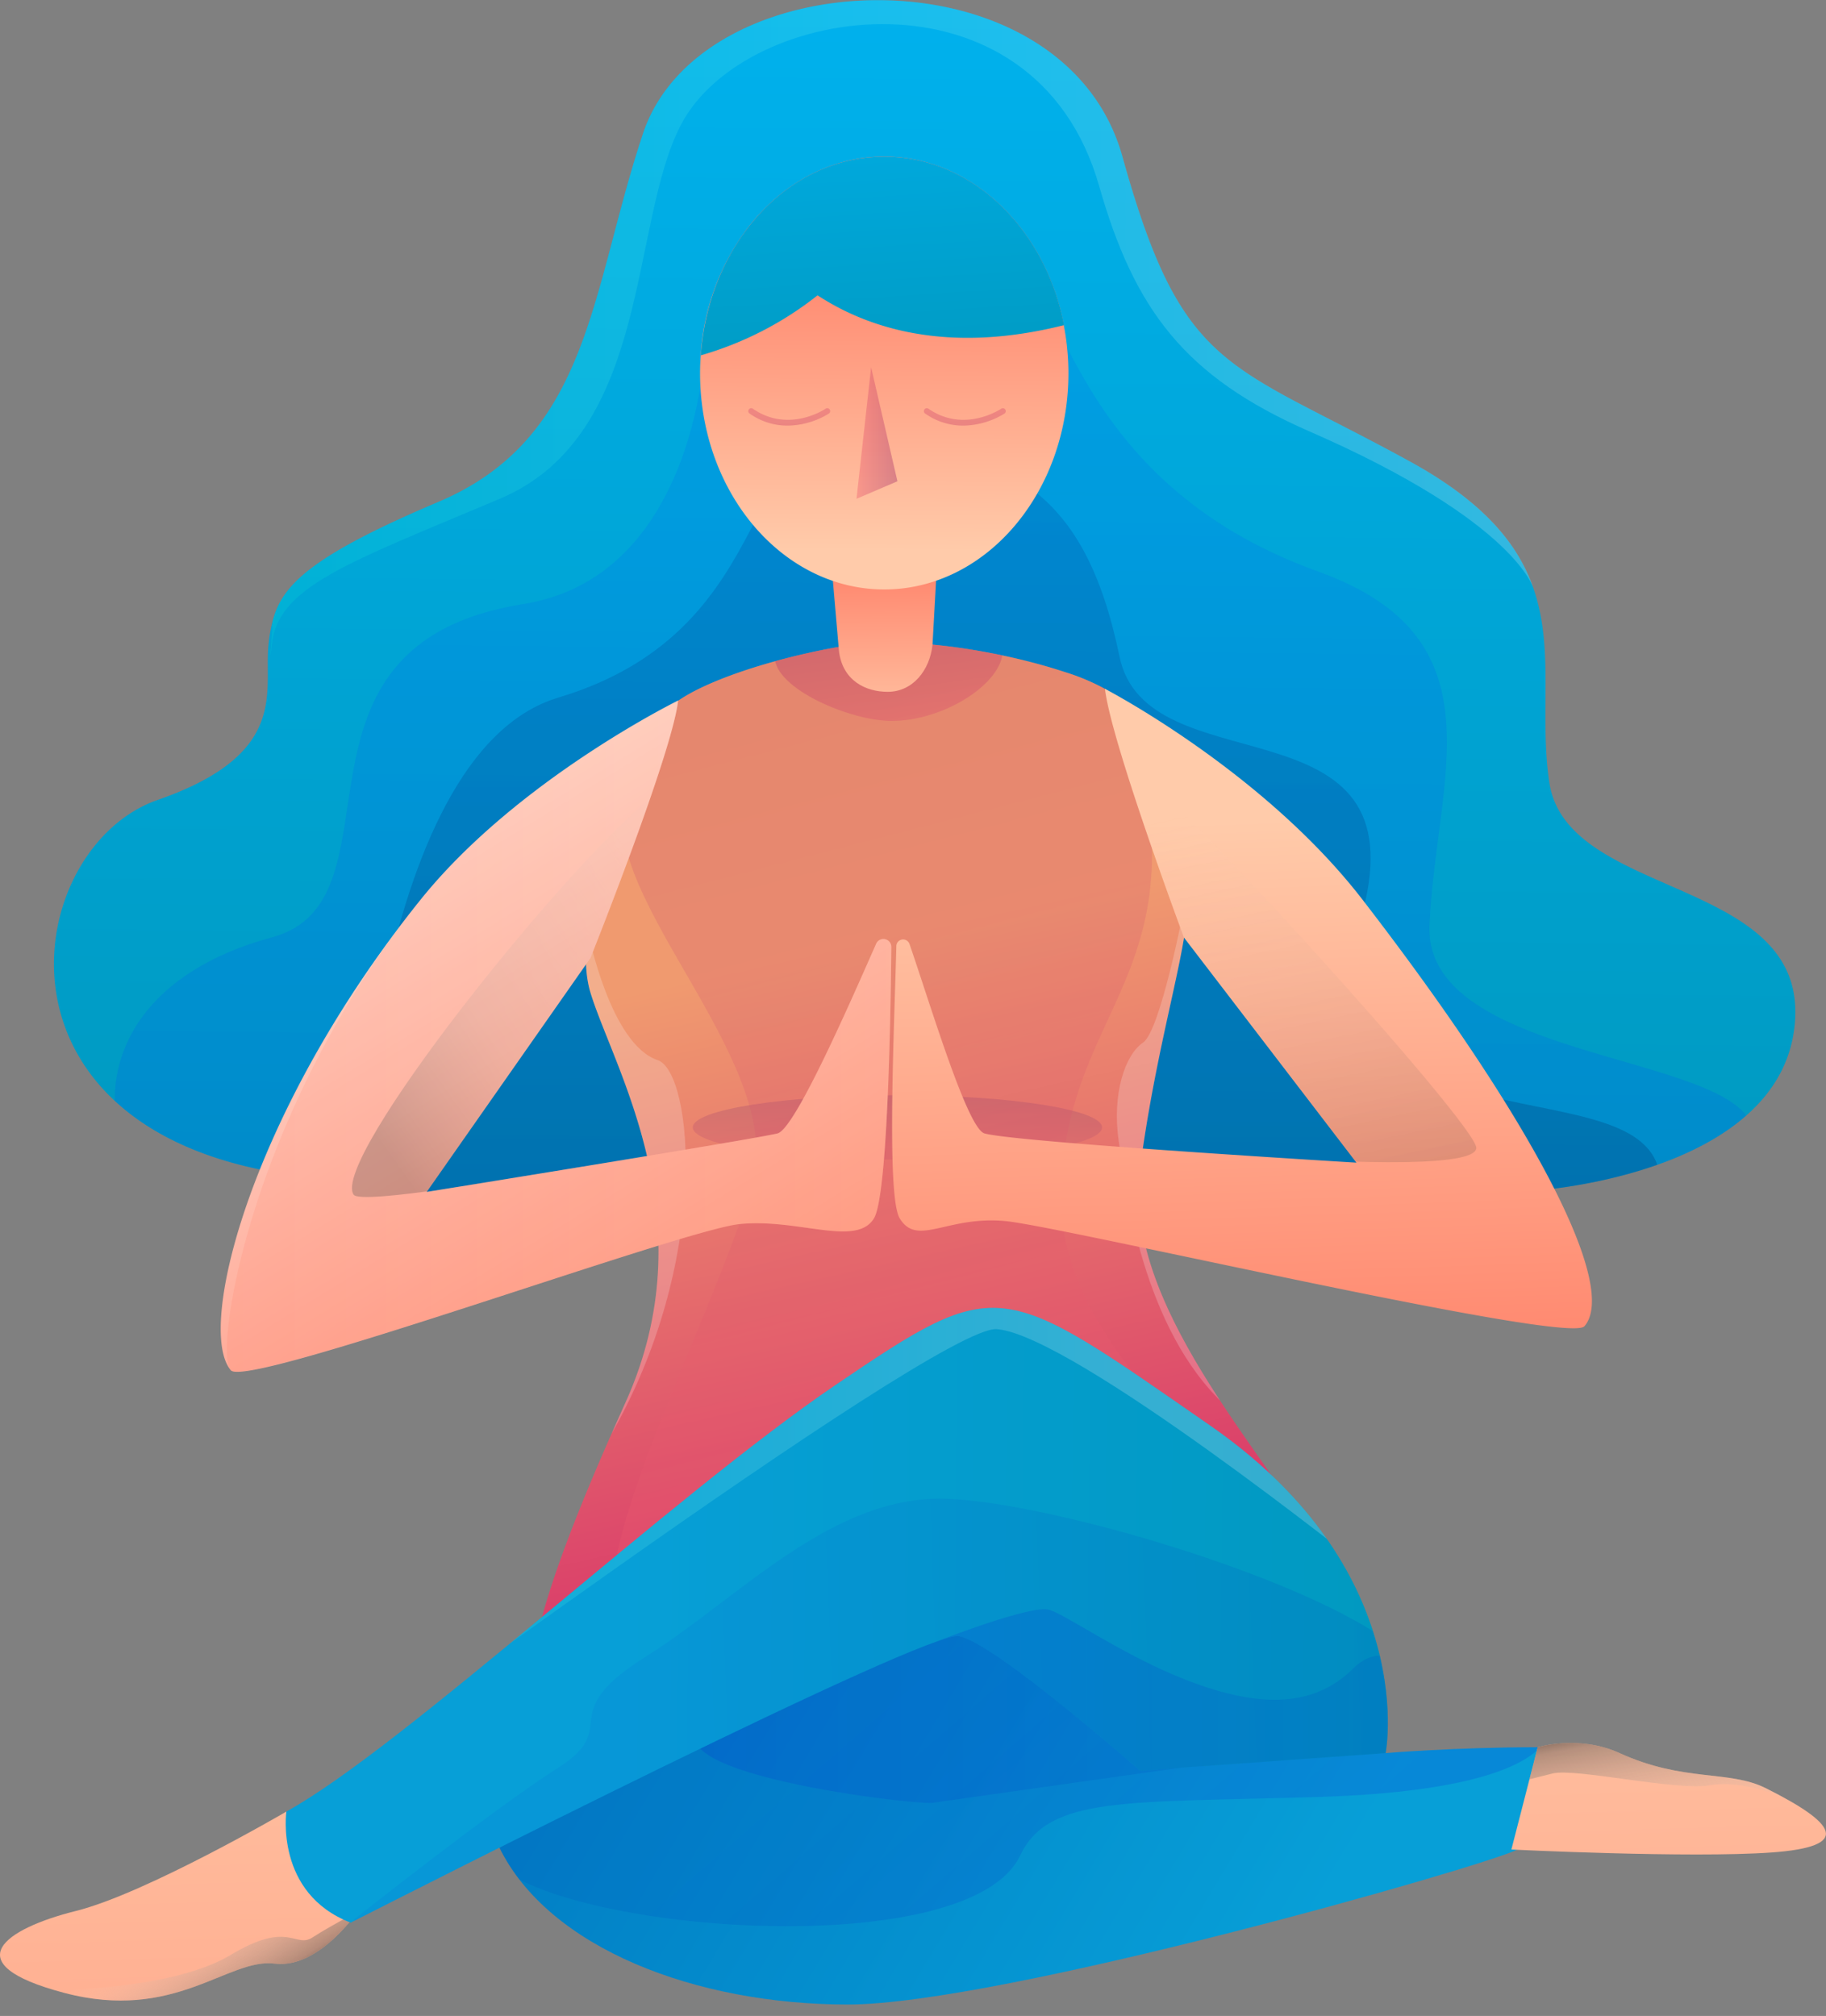 <svg xmlns="http://www.w3.org/2000/svg" xmlns:xlink="http://www.w3.org/1999/xlink" viewBox="0 0 521.07 575.25"><rect x="0" y="0" width="521.07" height="575.25" fill="#808080" stroke="none"/><defs><style>.cls-1{fill:none;}.cls-2{fill:url(#linear-gradient);}.cls-3{fill:url(#linear-gradient-2);}.cls-12,.cls-13,.cls-20,.cls-21,.cls-23,.cls-28,.cls-37,.cls-4,.cls-8,.cls-9{opacity:0.2;}.cls-5{clip-path:url(#clip-path);}.cls-6{fill:url(#linear-gradient-3);}.cls-7{clip-path:url(#clip-path-2);}.cls-8{fill:url(#linear-gradient-4);}.cls-9{fill:url(#linear-gradient-5);}.cls-10{fill:url(#linear-gradient-6);}.cls-11{clip-path:url(#clip-path-3);}.cls-12{fill:url(#linear-gradient-7);}.cls-13{fill:url(#linear-gradient-8);}.cls-14{fill:url(#linear-gradient-9);}.cls-15{fill:url(#linear-gradient-10);}.cls-16{clip-path:url(#clip-path-4);}.cls-17{fill:url(#linear-gradient-11);}.cls-18{fill:url(#linear-gradient-12);}.cls-19{clip-path:url(#clip-path-5);}.cls-20{fill:url(#linear-gradient-13);}.cls-21{fill:url(#linear-gradient-14);}.cls-22,.cls-24,.cls-29,.cls-30{opacity:0.4;}.cls-22{fill:url(#linear-gradient-15);}.cls-23{fill:url(#linear-gradient-16);}.cls-24{fill:url(#linear-gradient-17);}.cls-25{fill:url(#linear-gradient-18);}.cls-26{fill:url(#linear-gradient-19);}.cls-27{fill:url(#linear-gradient-20);}.cls-28{fill:url(#linear-gradient-21);}.cls-29{fill:url(#linear-gradient-22);}.cls-31{fill:url(#linear-gradient-23);}.cls-32{fill:url(#linear-gradient-24);}.cls-33{fill:url(#linear-gradient-25);}.cls-34{fill:url(#linear-gradient-26);}.cls-35{fill:url(#linear-gradient-27);}.cls-36{clip-path:url(#clip-path-7);}.cls-37{fill:url(#linear-gradient-28);}.cls-38{clip-path:url(#clip-path-8);}.cls-39{fill:url(#linear-gradient-29);}.cls-40{clip-path:url(#clip-path-9);}.cls-41{fill:url(#linear-gradient-31);}.cls-42{clip-path:url(#clip-path-10);}.cls-43{fill:url(#linear-gradient-32);}.cls-44{clip-path:url(#clip-path-11);}.cls-45{fill:url(#linear-gradient-33);}</style><linearGradient id="linear-gradient" x1="64.74" y1="295.62" x2="254.35" y2="295.62" gradientUnits="userSpaceOnUse"><stop offset="0" stop-color="#ff826a"/><stop offset="1" stop-color="#ffcbaa"/></linearGradient><linearGradient id="linear-gradient-2" x1="266.54" y1="0.96" x2="263.25" y2="346.57" gradientUnits="userSpaceOnUse"><stop offset="0" stop-color="#00b1ed"/><stop offset="1" stop-color="#0099bf"/></linearGradient><clipPath id="clip-path"><path class="cls-1" d="M183.5,38.05c-15,45.05-15,86.76-58.4,105.12s-46.72,26.69-48.39,40,6.68,31.71-31.7,45S-6.72,321.7,81.72,335.05s63.41,10,95.11,6.68S248.58,325,276.94,330.05s143.5,10,155.18,10,76.76-6.67,80.09-48.39-65.07-35-70.08-68.41,11.68-63.41-40-91.77-64.65-25.15-81.76-86.77C303.64-15.35,200.25-12.21,183.5,38.05Z"/></clipPath><linearGradient id="linear-gradient-3" x1="268.99" y1="63.37" x2="266.03" y2="374.03" gradientUnits="userSpaceOnUse"><stop offset="0" stop-color="#0077ed"/><stop offset="1" stop-color="#004def"/></linearGradient><clipPath id="clip-path-2"><path class="cls-1" d="M512.21,291.67c-3.33,41.72-68.41,48.39-80.09,48.39s-126.81-5-155.18-10-68.41,8.34-100.11,11.68-6.68,6.67-95.11-6.68S6.63,241.61,45,228.26s30-31.7,31.7-45a42.56,42.56,0,0,1,1.14-6.2c2.68-10.13,11-18.49,47.25-33.84,43.39-18.36,43.39-60.07,58.4-105.12,16.76-50.26,120.14-53.4,136.83,6.67,17.12,61.62,30,58.4,81.76,86.77,21.71,11.89,31.35,24.09,35.62,36.69v0c5.92,17.45,1.52,35.69,4.42,55.06C447.14,256.63,515.55,250,512.21,291.67Z"/></clipPath><linearGradient id="linear-gradient-4" x1="286.4" y1="106.35" x2="287.24" y2="414.2" gradientUnits="userSpaceOnUse"><stop offset="0" stop-color="#003da0"/><stop offset="0.75" stop-color="#000f47"/><stop offset="1" stop-color="#00002a"/></linearGradient><linearGradient id="linear-gradient-5" x1="77.21" y1="93.42" x2="437.71" y2="93.42" gradientUnits="userSpaceOnUse"><stop offset="0" stop-color="#00e2d7"/><stop offset="1" stop-color="#fff"/></linearGradient><linearGradient id="linear-gradient-6" x1="366.04" y1="563.62" x2="122.42" y2="417.62" gradientUnits="userSpaceOnUse"><stop offset="0" stop-color="#079fd7"/><stop offset="1" stop-color="#0074bf"/></linearGradient><clipPath id="clip-path-3"><path class="cls-1" d="M438.8,498.57,433,527.77c-10,5-147.67,44.22-191.06,44.22s-85.35-16.09-99.41-44.75c0,0,101.08-65.37,126.11-67s126.81,40,126.81,40S415.44,498.57,438.8,498.57Z"/></clipPath><linearGradient id="linear-gradient-7" x1="336.62" y1="566.28" x2="256.85" y2="474.2" gradientUnits="userSpaceOnUse"><stop offset="0" stop-color="#072ed7"/><stop offset="1" stop-color="#0055bf"/></linearGradient><linearGradient id="linear-gradient-8" x1="198.33" y1="488.08" x2="336.81" y2="488.08" xlink:href="#linear-gradient-7"/><linearGradient id="linear-gradient-9" x1="58.56" y1="813.64" x2="48.55" y2="429.87" xlink:href="#linear-gradient"/><linearGradient id="linear-gradient-10" x1="483.42" y1="803.03" x2="473.41" y2="419.26" gradientUnits="userSpaceOnUse"><stop offset="0" stop-color="#ff826a"/><stop offset="0.63" stop-color="#ffb092"/><stop offset="1" stop-color="#ffcbaa"/></linearGradient><clipPath id="clip-path-4"><path class="cls-1" d="M81.72,516.93s-40,23.36-60.07,28.36-35,15-3.34,23.37,46.72-10,60.07-8.35,25-16.68,25-16.68Z"/></clipPath><linearGradient id="linear-gradient-11" x1="74.34" y1="578.47" x2="54.18" y2="546.48" gradientUnits="userSpaceOnUse"><stop offset="0"/><stop offset="0.28" stop-color="#766a62" stop-opacity="0.54"/><stop offset="1" stop-color="#ffe5d4" stop-opacity="0"/></linearGradient><linearGradient id="linear-gradient-12" x1="223.61" y1="273.6" x2="268.66" y2="475.5" gradientUnits="userSpaceOnUse"><stop offset="0" stop-color="#f09a6f"/><stop offset="1" stop-color="#d62c69"/></linearGradient><clipPath id="clip-path-5"><path class="cls-1" d="M297,436.84c-4-1.77-7.75-3.22-11.35-4.41-13.45-4.4-24.51-4.95-33.92-2.92-36,7.69-48.16,52.8-78.21,64.06-40,15-18.35-41.72,5-93.44s-3.34-95.11-10-116.8,13.34-66.75,20-78.43c2.27-4,8.79-7.75,16.92-11,15.75-6.32,37.59-10.68,46.48-10.68,19,0,38.78,4.21,51.65,8.45a62.31,62.31,0,0,1,11.76,4.9C327.63,204,337,243.28,338.68,255s-8.34,40-13.35,78.43,35,80.09,50.06,106.78S372.05,470.21,297,436.84Z"/></clipPath><linearGradient id="linear-gradient-13" x1="144.28" y1="356.97" x2="205.65" y2="313.18" gradientUnits="userSpaceOnUse"><stop offset="0" stop-color="#fff"/><stop offset="1" stop-color="#fff"/></linearGradient><linearGradient id="linear-gradient-14" x1="318.71" y1="330.05" x2="354.53" y2="330.05" xlink:href="#linear-gradient-13"/><linearGradient id="linear-gradient-15" x1="255.96" y1="328.68" x2="257.21" y2="260.68" gradientUnits="userSpaceOnUse"><stop offset="0" stop-color="#d35f6f"/><stop offset="0.45" stop-color="#7c486c"/><stop offset="1" stop-color="#0f2c69"/></linearGradient><linearGradient id="linear-gradient-16" x1="271.75" y1="414.18" x2="190.69" y2="100.5" gradientUnits="userSpaceOnUse"><stop offset="0" stop-color="#f05f6f"/><stop offset="1" stop-color="#9f2c69"/></linearGradient><linearGradient id="linear-gradient-17" x1="257.98" y1="218.99" x2="250.82" y2="165.78" xlink:href="#linear-gradient-16"/><linearGradient id="linear-gradient-18" x1="252.32" y1="159.93" x2="252.78" y2="212.02" xlink:href="#linear-gradient"/><linearGradient id="linear-gradient-19" x1="252.69" y1="69.17" x2="251.85" y2="157.18" xlink:href="#linear-gradient"/><linearGradient id="linear-gradient-20" x1="177.42" y1="460.78" x2="405.45" y2="463" gradientUnits="userSpaceOnUse"><stop offset="0" stop-color="#079fd7"/><stop offset="1" stop-color="#0099bf"/></linearGradient><linearGradient id="linear-gradient-21" x1="180.35" y1="487.95" x2="402.83" y2="479.61" gradientUnits="userSpaceOnUse"><stop offset="0" stop-color="#077ad7"/><stop offset="1" stop-color="#0055bf"/></linearGradient><linearGradient id="linear-gradient-22" x1="244.41" y1="123.56" x2="256.09" y2="123.56" xlink:href="#linear-gradient-16"/><linearGradient id="linear-gradient-23" x1="225.09" y1="108.2" x2="225.51" y2="138.23" xlink:href="#linear-gradient-16"/><linearGradient id="linear-gradient-24" x1="275.14" y1="107.5" x2="275.56" y2="137.54" xlink:href="#linear-gradient-16"/><linearGradient id="linear-gradient-25" x1="245.73" y1="1.26" x2="252.96" y2="115.84" xlink:href="#linear-gradient-2"/><linearGradient id="linear-gradient-26" x1="212.97" y1="416.71" x2="97.28" y2="227.6" gradientUnits="userSpaceOnUse"><stop offset="0" stop-color="#ff826a"/><stop offset="1" stop-color="#ffdfd4"/></linearGradient><linearGradient id="linear-gradient-27" x1="356.15" y1="401" x2="350.59" y2="234.14" xlink:href="#linear-gradient"/><clipPath id="clip-path-7"><path class="cls-1" d="M395.41,500.24l-70.08,5s-41.71-36.71-51.72-38.38c-9.51-1.58-157.37,73.54-172.32,81.14-.25-.15-.38-.21-.38-.21s40-31.71,58.4-43.39-1.67-15,25-31.7,53.39-46.72,86.76-45c28.49,1.42,92.26,19.87,120.67,37.71C398.27,485.48,395.41,500.24,395.41,500.24Z"/></clipPath><linearGradient id="linear-gradient-28" x1="266.9" y1="489.31" x2="412.93" y2="489.31" xlink:href="#linear-gradient-7"/><clipPath id="clip-path-8"><path class="cls-1" d="M395.41,500.24l-70.08,5s-41.71-36.71-51.72-38.38c-9.51-1.58-157.37,73.54-172.32,81.14l-1.22.62c-21.69-8.34-18.35-31.7-18.35-31.7,33.37-18.36,110.13-90.1,156.85-121.81s46.72-30,106.78,11.68c28,19.42,40.77,41,46.42,58.57C398.27,485.48,395.41,500.24,395.41,500.24Z"/></clipPath><linearGradient id="linear-gradient-29" x1="108.06" y1="438.54" x2="317.12" y2="438.54" xlink:href="#linear-gradient-5"/><clipPath id="clip-path-9"><path class="cls-2" d="M193.51,199.9s-45.88,22.52-73.41,56.73C71.44,317.08,60.86,386,65.87,391s128.48-40,145.16-41.71,33.38,6.67,38.38-1.67c3.83-6.39,4.73-55.51,4.94-77.41a2.26,2.26,0,0,0-4.32-.94c-7.67,17.37-23.2,52.92-28.15,54.15-6.67,1.67-100.12,16.69-100.12,16.69l46.73-66.74S191.85,214.92,193.51,199.9Z"/></clipPath><linearGradient id="linear-gradient-31" x1="107.49" y1="324.85" x2="235.42" y2="233.56" xlink:href="#linear-gradient-11"/><clipPath id="clip-path-10"><path class="cls-1" d="M315.32,196.56s45.05,23.36,73.42,60.07c47.44,61.4,73.42,110.13,63.4,121.81-4.6,5.37-148.5-28.37-165.19-30s-25.22,7.51-30.23-.83c-3.84-6.41-1.47-55.85-.94-77.65a1.93,1.93,0,0,1,3.75-.6c6,17.36,16.5,52.62,21.39,54.05,8.54,2.51,106.15,8.35,106.15,8.35l-49.22-64.24S317,211.58,315.32,196.56Z"/></clipPath><linearGradient id="linear-gradient-32" x1="376.87" y1="370.55" x2="346.84" y2="229.83" gradientUnits="userSpaceOnUse"><stop offset="0"/><stop offset="1" stop-color="#ffe5d4" stop-opacity="0"/></linearGradient><clipPath id="clip-path-11"><path class="cls-1" d="M438.8,498.57s11.66-3.64,23.36,1.67c18.35,8.35,31.17,4.75,41.71,10,20,10,25,16.69,1.67,18.36s-74.25-.84-74.25-.84Z"/></clipPath><linearGradient id="linear-gradient-33" x1="464.68" y1="483.98" x2="472.4" y2="526.45" xlink:href="#linear-gradient-11"/></defs><title>Asset 1</title><g id="Layer_2" data-name="Layer 2"><g id="Layer_1-2" data-name="Layer 1"><path class="cls-3" d="M512.21,291.67c-3.33,41.72-68.41,48.39-80.09,48.39s-126.81-5-155.18-10-68.41,8.34-100.11,11.68-6.68,6.67-95.11-6.68S6.63,241.61,45,228.26s30-31.7,31.7-45a42.56,42.56,0,0,1,1.14-6.2c2.68-10.13,11-18.49,47.25-33.84,43.39-18.36,43.39-60.07,58.4-105.12,16.76-50.26,120.14-53.4,136.83,6.67,17.12,61.62,30,58.4,81.76,86.77,21.71,11.89,31.35,24.09,35.62,36.69v0c5.92,17.45,1.52,35.69,4.42,55.06C447.14,256.63,515.55,250,512.21,291.67Z"/><g class="cls-4"><g class="cls-5"><path class="cls-6" d="M201.31,97.07s-1.6,67.28-52,75.3c-73.42,11.68-32.2,84.47-71.75,95.11C7.47,286.33,24.15,359.08,95.9,371s148.51-45.53,215.25-23.75,178.54,8.05,188.55-19.67-93.44-21.9-91.77-63.47,21.41-81.87-31.71-101c-71.75-25.78-73.41-84.3-90.1-94.2S223.29,58.73,201.31,97.07Z"/></g></g><g class="cls-7"><path class="cls-8" d="M100.91,350.91s4-135.54,58.4-151.85c66.74-20,49.85-82.59,89.16-75.5s61,15.44,71,63.82c7.69,37.14,83.4,11.49,70.08,70.08-16.68,73.42,74,46.67,83.43,75.09S100.91,350.91,100.91,350.91Z"/></g><path class="cls-9" d="M437.71,168.18v0s-4.75-19.19-64-45.06c-35.8-15.63-50.06-35-60.07-70.08C295.18-11.6,212.7.5,194.35,35.54,179.46,64,186,124,142.62,142.33s-63.4,25-65.07,41.72c-.62,6.15-.32,1.4.3-7,2.68-10.13,11-18.49,47.25-33.84,43.39-18.36,43.39-60.07,58.4-105.12,16.76-50.26,120.14-53.4,136.83,6.67,17.12,61.62,30,58.4,81.76,86.77C423.8,143.38,433.44,155.58,437.71,168.18Z"/><path class="cls-10" d="M438.8,498.57,433,527.77c-10,5-147.67,44.22-191.06,44.22s-85.35-16.09-99.41-44.75c0,0,101.08-65.37,126.11-67s126.81,40,126.81,40S415.44,498.57,438.8,498.57Z"/><g class="cls-11"><path class="cls-12" d="M441.3,496.07c-1.67,3.34-10,15-65.08,16.69s-77-.38-85.09,16.68c-15,31.71-136.83,21.69-151.84,0C124,507.32,286.12,444.35,286.12,444.35Z"/><path class="cls-13" d="M336.81,504.43c-.17,0-59,8.33-70.71,10-5.23.74-96.78-10-58.4-26.7,15.15-6.59,69.93-30.56,78.35-25.29S336.81,504.43,336.81,504.43Z"/></g><path class="cls-14" d="M81.72,516.93s-40,23.36-60.07,28.36-35,15-3.34,23.37,46.72-10,60.07-8.35,25-16.68,25-16.68Z"/><path class="cls-15" d="M438.8,498.57s11.66-3.64,23.36,1.67c18.35,8.35,31.17,4.75,41.71,10,20,10,25,16.69,1.67,18.36s-74.25-.84-74.25-.84Z"/><g class="cls-16"><path class="cls-17" d="M15.46,567.86s33.72,0,50.41-10.05,18.35-1.67,23.36-5,18.44-10.31,18.44-10.31l3.25,22S.1,586.26,15.46,567.86Z"/></g><path class="cls-18" d="M297,436.84c-4-1.77-7.75-3.22-11.35-4.41-13.45-4.4-24.51-4.95-33.92-2.92-36,7.69-48.16,52.8-78.21,64.06-40,15-18.35-41.72,5-93.44s-3.34-95.11-10-116.8,13.34-66.75,20-78.43c2.27-4,8.79-7.75,16.92-11,15.75-6.32,37.59-10.68,46.48-10.68,19,0,38.78,4.21,51.65,8.45a62.31,62.31,0,0,1,11.76,4.9C327.63,204,337,243.28,338.68,255s-8.34,40-13.35,78.43,35,80.09,50.06,106.78S372.05,470.21,297,436.84Z"/><g class="cls-19"><path class="cls-20" d="M167.93,266.5s6.31,31.54,19.74,36c10,3.33,15.58,57.28-13.9,107.9,0,0-16.13-127.93-11.12-136.27l5-8.34"/><path class="cls-21" d="M337.85,259.13s-6.68,35-11.68,38.38-8.89,14.3-6.95,28,6.95,53.75,30.31,75.44l5-120.14Z"/></g><ellipse class="cls-22" cx="256.09" cy="321.7" rx="58.4" ry="9.18"/><g class="cls-19"><path class="cls-23" d="M285.62,432.43c-10.75-.85-22.31-2-33.92-2.92-12.75-1-42.22,51.54-54,51.54-53.4,0-1.56-84.49,16.68-141.82,11.68-36.71-48.06-85.85-35-115.14,20-45.05,13.35-23.36,13.35-23.36S206.4,184.16,206,184.05c15.75-6.33,37-.84,45.88-.84,19,0,53-10.08,65.91-5.84,9.5,7.43,8.44,39.5,10,51.73,6.68,51.72-23.36,63.4-25,110.13S354.53,416,356.2,437.67C357.17,450.2,316.41,434.9,285.62,432.43Z"/><path class="cls-24" d="M286.12,185.72c0,9.21-16.69,20-31.7,20-11.68,0-33.37-9.14-33.37-18.36s9-18.35,32.53-18.35S286.12,176.5,286.12,185.72Z"/></g><path class="cls-25" d="M237.31,161.52l2.09,24.2c1,8.51,7.64,11.69,13.9,11.69,7.23,0,12-6.2,12.8-13.36l1.25-22.53Z"/><path class="cls-26" d="M304.89,106.46c0,34.09-23.53,61.74-52.56,61.74s-52.56-27.65-52.56-61.74c0-1.7.07-3.41.2-5.07a66.84,66.84,0,0,1,13.68-36.71c9.6-12.27,23.36-20,38.68-20a45,45,0,0,1,9.4,1s0,0,0,0C281.43,49.89,297.3,67,302.81,89.2l.15.66c.15.61.26,1.15.36,1.58.12.58.2,1,.24,1.2a.61.61,0,0,0,0,.15A72.18,72.18,0,0,1,304.89,106.46Z"/><path class="cls-27" d="M395.41,500.24l-70.08,5s-41.71-36.71-51.72-38.38c-9.51-1.58-157.37,73.54-172.32,81.14l-1.22.62c-21.69-8.34-18.35-31.7-18.35-31.7,33.37-18.36,110.13-90.1,156.85-121.81s46.72-30,106.78,11.68c28,19.42,40.77,41,46.42,58.57C398.27,485.48,395.41,500.24,395.41,500.24Z"/><path class="cls-28" d="M395.41,500.24l-70.08,5s-41.71-36.71-51.72-38.38c-9.51-1.58-157.37,73.54-172.32,81.14-.25-.15-.38-.21-.38-.21s40-31.71,58.4-43.39-1.67-15,25-31.7,53.39-46.72,86.76-45c28.49,1.42,92.26,19.87,120.67,37.71C398.27,485.48,395.41,500.24,395.41,500.24Z"/><polygon class="cls-29" points="248.58 104.79 244.41 142.33 256.09 137.33 248.58 104.79"/><g class="cls-30"><path class="cls-31" d="M224.77,121.45A18.73,18.73,0,0,1,213.9,118a.83.83,0,0,1,.95-1.37c10.25,7.09,20.63.07,20.74,0a.82.82,0,0,1,1.16.21.83.83,0,0,1-.21,1.16A23,23,0,0,1,224.77,121.45Z"/></g><g class="cls-30"><path class="cls-32" d="M274.82,121.45A18.75,18.75,0,0,1,264,118a.83.83,0,1,1,.95-1.37c10.25,7.09,20.64.07,20.75,0a.83.83,0,0,1,1.16.21.84.84,0,0,1-.21,1.16A23,23,0,0,1,274.82,121.45Z"/></g><path class="cls-33" d="M303.59,92.79a.61.61,0,0,1,0-.15c0-.21-.12-.62-.24-1.2-.1-.43-.21-1-.36-1.58l-.15-.66c-6.21-25.08-26.09-44.48-50.48-44.48-28.53,0-50.3,26.13-52.36,56.67A96.48,96.48,0,0,0,233.3,84.27C247.59,93.62,270.32,101.14,303.59,92.79Z"/><path class="cls-34" d="M193.51,199.9s-45.88,22.52-73.41,56.73C71.44,317.08,55.86,379.27,65.87,391c4.6,5.38,128.48-40,145.16-41.71s33.38,6.67,38.38-1.67c3.83-6.39,4.73-55.51,4.94-77.41a2.26,2.26,0,0,0-4.32-.94c-7.67,17.37-23.2,52.92-28.15,54.15-6.67,1.67-100.12,16.69-100.12,16.69l46.73-66.74S191.85,214.92,193.51,199.9Z"/><path class="cls-35" d="M315.32,196.56s45.05,23.36,73.42,60.07c47.44,61.4,73.42,110.13,63.4,121.81-4.6,5.37-148.5-28.37-165.19-30s-25.22,7.51-30.23-.83c-3.84-6.41-1.47-55.85-.94-77.65a1.93,1.93,0,0,1,3.75-.6c6,17.36,16.5,52.62,21.39,54.05,8.54,2.51,106.15,8.35,106.15,8.35l-49.22-64.24S317,211.58,315.32,196.56Z"/><g class="cls-36"><path class="cls-37" d="M266.9,468.55s27.56-10.86,32.57-9.19,19,11.48,35,18.36c23.36,10,40.05,10,51.73-1.67s25,8.34,25,8.34l1.67,21.69s-73.42,13.35-76.75,13.35-25-10-25-10Z"/></g><g class="cls-4"><g class="cls-38"><path class="cls-39" d="M80.88,516.09s186.2-138.16,203.57-136.82c21.69,1.67,105.12,68.41,105.12,68.41l-10-56.73s-83.43-41.71-115.13-26.7S67.54,494.4,80.88,516.09Z"/></g></g><g class="cls-4"><path class="cls-2" d="M193.51,199.9s-45.88,22.52-73.41,56.73C71.44,317.08,60.86,386,65.87,391s128.48-40,145.16-41.71,33.38,6.67,38.38-1.67c3.83-6.39,4.73-55.51,4.94-77.41a2.26,2.26,0,0,0-4.32-.94c-7.67,17.37-23.2,52.92-28.15,54.15-6.67,1.67-100.12,16.69-100.12,16.69l46.73-66.74S191.85,214.92,193.51,199.9Z"/><g class="cls-40"><path class="cls-41" d="M151.22,335.29S103,344,100.91,340.89c-6.68-10,60.07-93.44,85.1-113.46,41.38-33.11,30,10,30,10Z"/></g></g><g class="cls-4"><g class="cls-42"><path class="cls-43" d="M370.92,330.72s50.36,3.5,50.36-3.18S332.5,222.92,320.15,216s-15.68,66.49-15.68,66.49Z"/></g></g><g class="cls-44"><path class="cls-45" d="M509.61,513.27S498,507.75,488,509.42s-38.38-5-45-3.34l-13.35,3.34,5-18.35h56.74S509.51,505.44,509.61,513.27Z"/></g></g></g></svg>